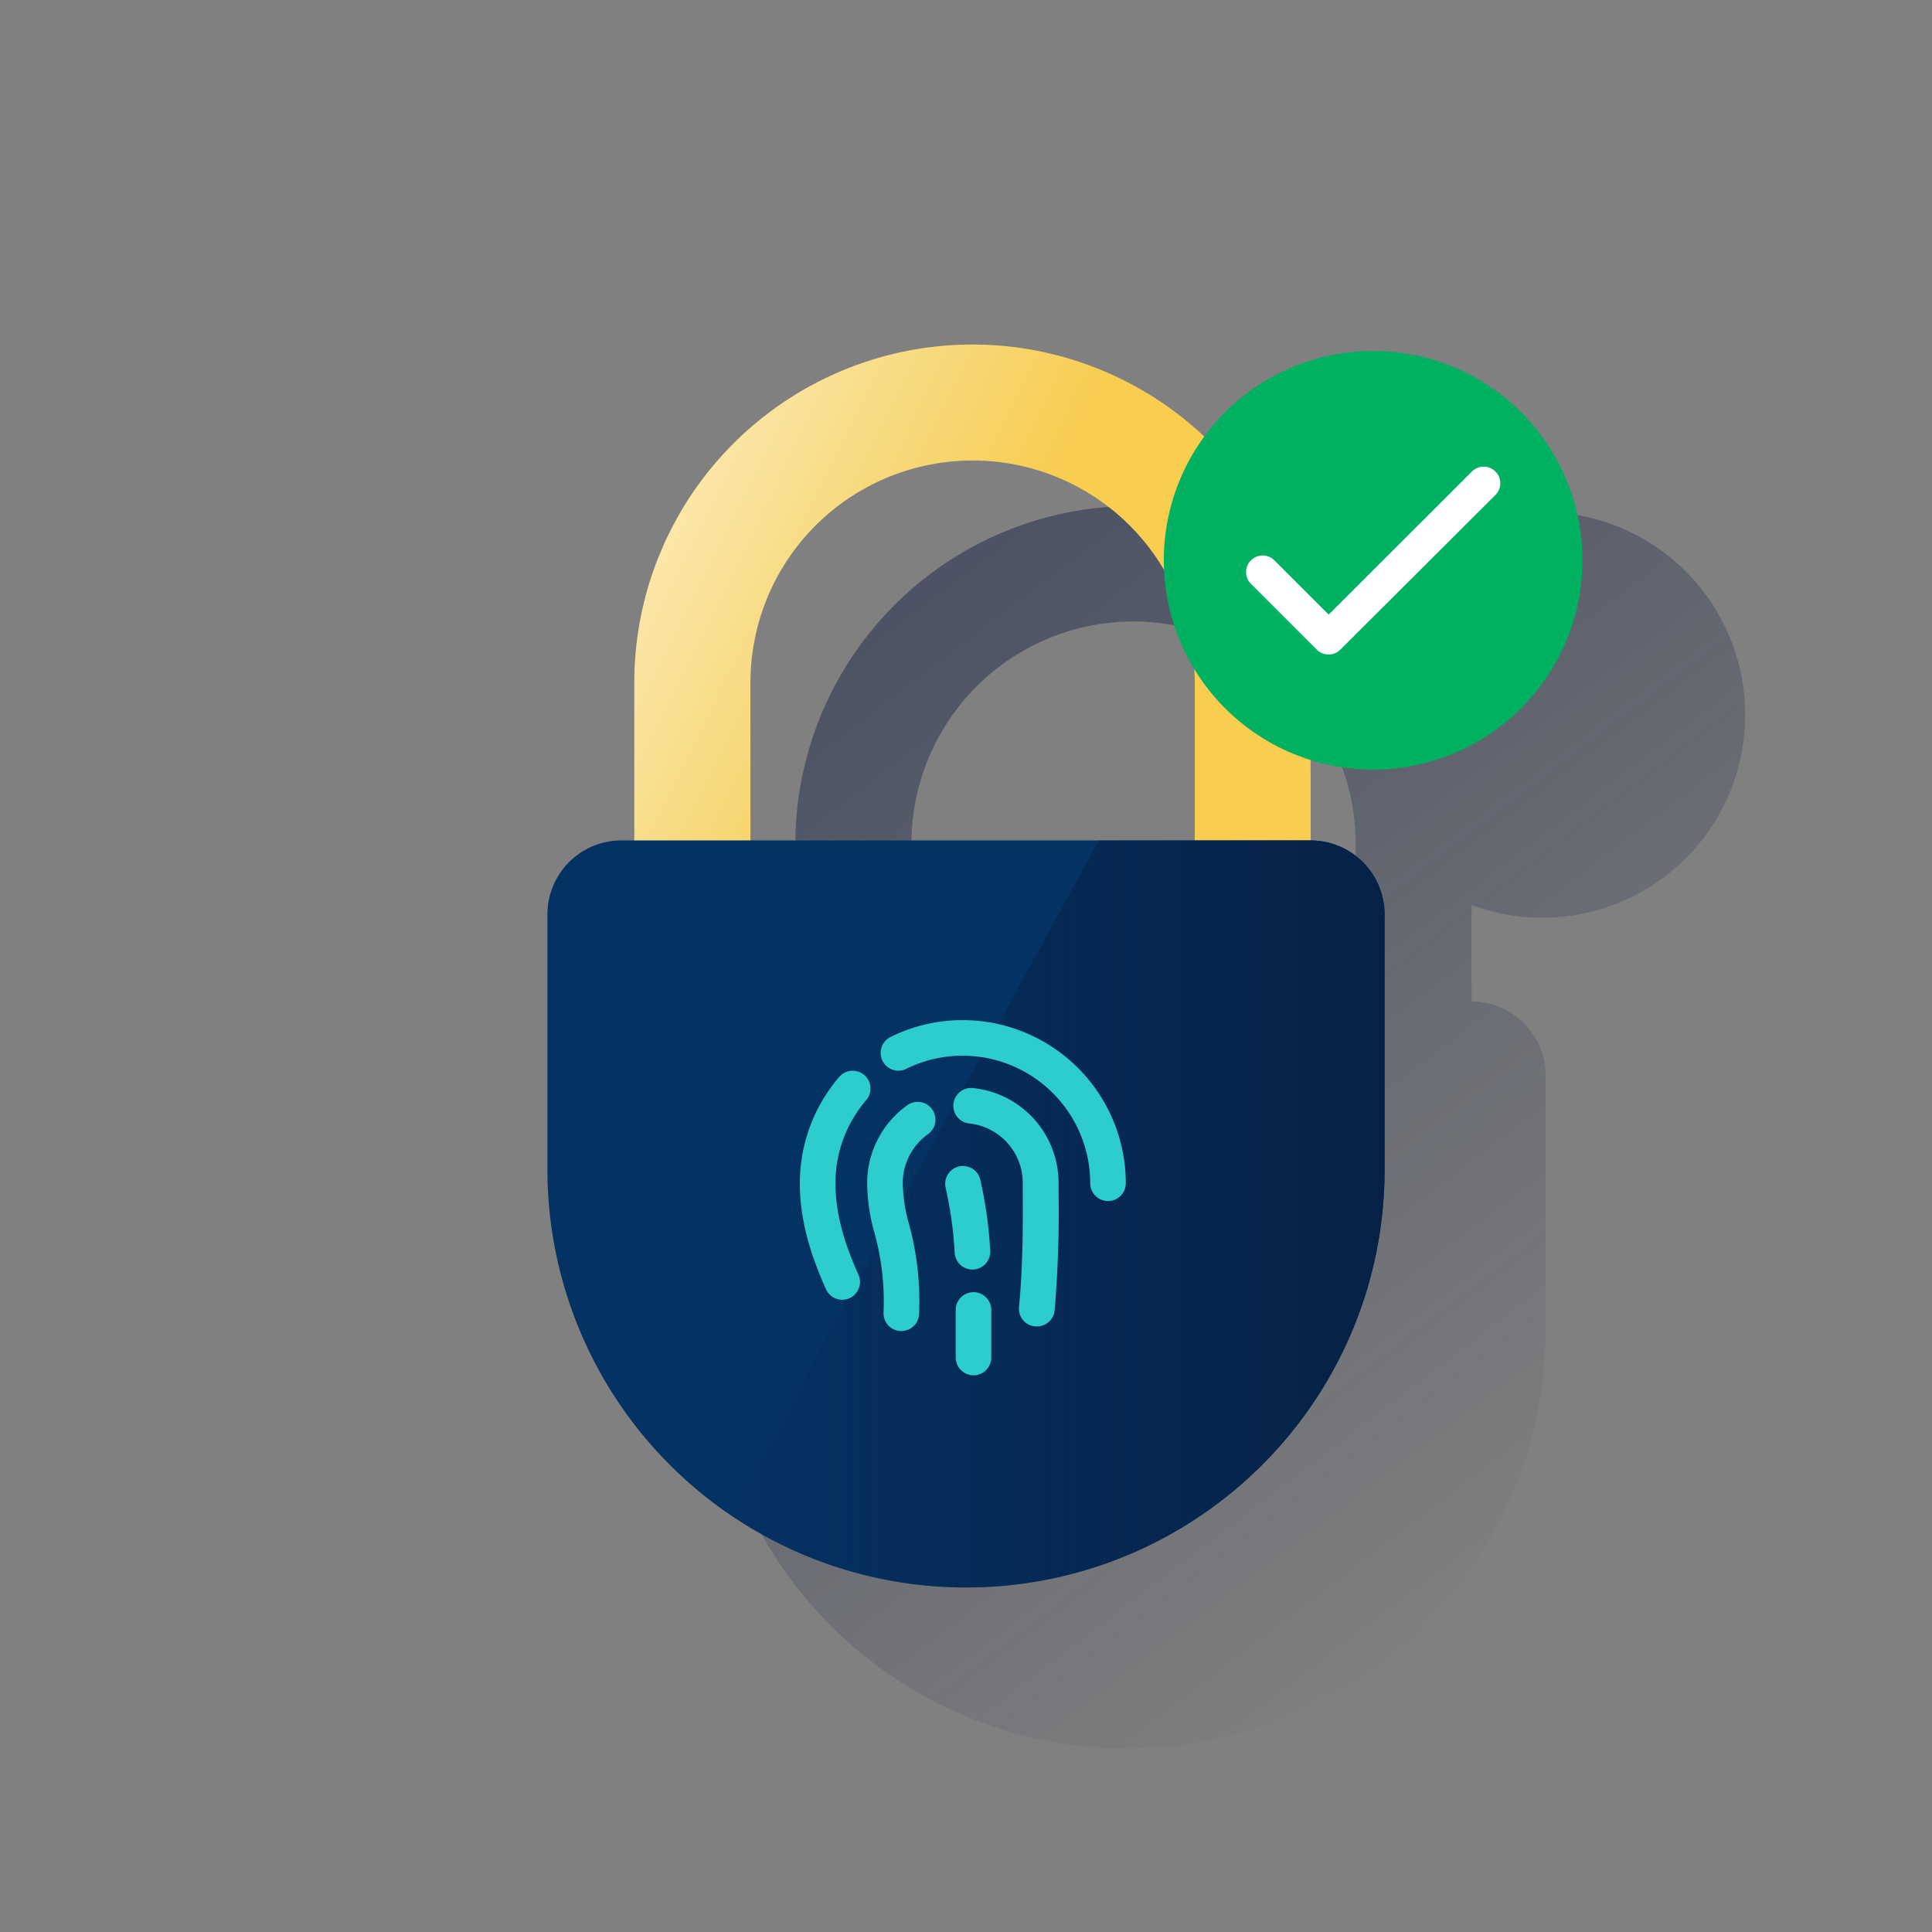 <svg xmlns="http://www.w3.org/2000/svg" xmlns:xlink="http://www.w3.org/1999/xlink" viewBox="0 0 600 600"><rect x="0" y="0" width="600" height="600" fill="#808080" stroke="none"/><defs><style>.cls-1{fill:none;}.cls-2{fill:url(#Degradado_sin_nombre_4);}.cls-3{fill:#f8cd50;}.cls-4{fill:#043263;}.cls-5{fill:url(#Degradado_sin_nombre_106);}.cls-6{fill:url(#Degradado_sin_nombre_65);}.cls-7{fill:#2dcccd;}.cls-8{fill:#00b161;}.cls-9{fill:#fff;}</style><linearGradient id="Degradado_sin_nombre_4" x1="928.36" y1="-1226.77" x2="928.89" y2="-1227.6" gradientTransform="matrix(322, 0, 0, -385.8, -298631, -473112.59)" gradientUnits="userSpaceOnUse"><stop offset="0" stop-color="#192647" stop-opacity="0.5"/><stop offset="1" stop-color="#192647" stop-opacity="0"/></linearGradient><linearGradient id="Degradado_sin_nombre_106" x1="927.42" y1="-1230.35" x2="926.42" y2="-1230.35" gradientTransform="matrix(203.4, 0, 0, -232, -188207.79, -285065.19)" gradientUnits="userSpaceOnUse"><stop offset="0" stop-color="#072146"/><stop offset="1" stop-color="#072146" stop-opacity="0"/></linearGradient><linearGradient id="Degradado_sin_nombre_65" x1="924.91" y1="-1234.16" x2="925.5" y2="-1234.46" gradientTransform="matrix(150.39, 0, 0, -154, -138885.09, -189903)" gradientUnits="userSpaceOnUse"><stop offset="0" stop-color="#fff" stop-opacity="0.5"/><stop offset="1" stop-color="#ecf7f8" stop-opacity="0"/></linearGradient></defs><title>15</title><g id="Cuadrados_Blancos" data-name="Cuadrados Blancos"><rect class="cls-1" width="600" height="600"/><rect class="cls-1" width="600" height="600"/></g><g id="Capa_2" data-name="Capa 2"><path id="Combined-Shape" class="cls-2" d="M457,281.05V311a23,23,0,0,1,16,6.51l.24.23.08.08A23,23,0,0,1,480,334v79.2a129.25,129.25,0,0,1-37.67,91.31l-.39.4c-.17.16-.34.32-.5.49a129.49,129.49,0,0,1-91.34,37.54h-.2c-1.55,0-3.09,0-4.62-.09h-.71q-4.89-.2-9.67-.75A129.91,129.91,0,0,1,220,413.1V334a23,23,0,0,1,23-23h4V262A105.09,105.09,0,0,1,352.12,157.14h3.82c.65,0,1.29.08,1.93.08l1.11.07,1.74.12,1.15.11,1.7.17,1.14.13,1.7.22,1.11.15,1.74.28,1,.17,1.9.35.84.16,2.67.58c.92.21,1.83.44,2.74.67l.64.18,2,.56.86.26c.6.17,1.2.35,1.79.54l.93.31c.57.18,1.14.37,1.7.57l.94.33c.57.2,1.13.41,1.68.62l.91.34,1.72.69.83.34c.63.26,1.25.53,1.86.8l.65.28a104.85,104.85,0,0,1,31.22,21.5A63,63,0,1,1,457,281.05ZM421,311V262a69,69,0,0,0-40.52-62.88c-1.07-.48-2.16-.94-3.25-1.37h-.09c-1.06-.41-2.12-.8-3.2-1.16l-.24-.08c-1-.34-2.1-.66-3.1-.95l-.41-.12c-1-.26-2-.51-3-.73l-.61-.14c-.93-.2-1.87-.38-2.81-.54l-.79-.14c-.9-.15-1.8-.26-2.7-.37l-.94-.12c-.9-.1-1.81-.16-2.72-.22l-.94-.08c-1.22-.1-2.45-.1-3.68-.1a69,69,0,0,0-68.95,69v49Z"/><path id="Path" class="cls-3" d="M407,212a105,105,0,0,0-210,0v49h36.05V212a69,69,0,0,1,138,0v49h36Z"/><path id="Path-2" data-name="Path" class="cls-4" d="M193,261H407a23,23,0,0,1,23,23v79.1A129.9,129.9,0,0,1,300.1,493h-.21A129.9,129.9,0,0,1,170,363.1V284A23,23,0,0,1,193,261Z"/><path id="Path-3" data-name="Path" class="cls-5" d="M407,261H341.27L226.6,470.33A129.48,129.48,0,0,0,300,493c71.8,0,130-58.11,130-129.8V284A23,23,0,0,0,407,261Z"/><path id="Path-4" data-name="Path" class="cls-6" d="M302,107A105.09,105.09,0,0,0,197,212v49h36.05V212a68.9,68.9,0,0,1,97.39-62.76l16.95-31.87A104.45,104.45,0,0,0,302,107Z"/><path id="Path-5" data-name="Path" class="cls-7" d="M261.52,403.65a5.51,5.51,0,0,1-5-3.26c-5.54-12.29-8.12-22.76-8.12-32.94a50.62,50.62,0,0,1,12.38-33.18,5.53,5.53,0,0,1,8.35,7.24,39.55,39.55,0,0,0-9.67,25.94c0,8.56,2.26,17.59,7.14,28.4a5.54,5.54,0,0,1-5,7.8Z"/><path id="Path-6" data-name="Path" class="cls-7" d="M344.11,373a5.53,5.53,0,0,1-5.53-5.52A39.64,39.64,0,0,0,299,327.86a39.2,39.2,0,0,0-17.53,4.08,5.52,5.52,0,0,1-4.9-9.9A50.16,50.16,0,0,1,299,316.81a50.69,50.69,0,0,1,50.63,50.64,5.53,5.53,0,0,1-5.52,5.55Z"/><path id="Path-7" data-name="Path" class="cls-7" d="M279.92,413.37h-.15a5.5,5.5,0,0,1-5.38-5.66A79.87,79.87,0,0,0,271.61,383a59,59,0,0,1-2.31-15.57,29.77,29.77,0,0,1,12.49-24.21,5.52,5.52,0,1,1,6.41,9,18.73,18.73,0,0,0-7.84,15.21,49,49,0,0,0,2,12.9A91.57,91.57,0,0,1,285.44,408,5.53,5.53,0,0,1,279.92,413.37Z"/><path id="Path-8" data-name="Path" class="cls-7" d="M322,411.94h-.54a5.52,5.52,0,0,1-5-6c1.29-13.46,1.21-27,1.17-35v-3.39A18.58,18.58,0,0,0,301,348.9a5.53,5.53,0,0,1,1.15-11,29.61,29.61,0,0,1,26.6,29.54v3.33a360.65,360.65,0,0,1-1.22,36.16A5.52,5.52,0,0,1,322,411.94Z"/><path id="Path-9" data-name="Path" class="cls-7" d="M302.33,427.12a5.54,5.54,0,0,1-5.53-5.53v-15a5.53,5.53,0,0,1,11.05,0v15A5.53,5.53,0,0,1,302.33,427.12Z"/><path id="Path-10" data-name="Path" class="cls-7" d="M302,394.28a5.52,5.52,0,0,1-5.51-5.17,122.66,122.66,0,0,0-2.82-20.28,5.53,5.53,0,0,1,10.7-2.77,130.39,130.39,0,0,1,3.15,22.33,5.51,5.51,0,0,1-1.36,4,5.58,5.58,0,0,1-3.8,1.87Z"/><path id="Path-11" data-name="Path" class="cls-8" d="M491.43,174a65,65,0,1,1-65-65,65,65,0,0,1,65,65"/><path id="Path-12" data-name="Path" class="cls-9" d="M412.59,203.27a5.15,5.15,0,0,1-3.65-1.51l-20.61-20.61a5.16,5.16,0,0,1,7.3-7.28l17,17,44.66-44.6a5.16,5.16,0,0,1,7.28,7.3l-48.31,48.18A5.13,5.13,0,0,1,412.59,203.27Z"/></g></svg>